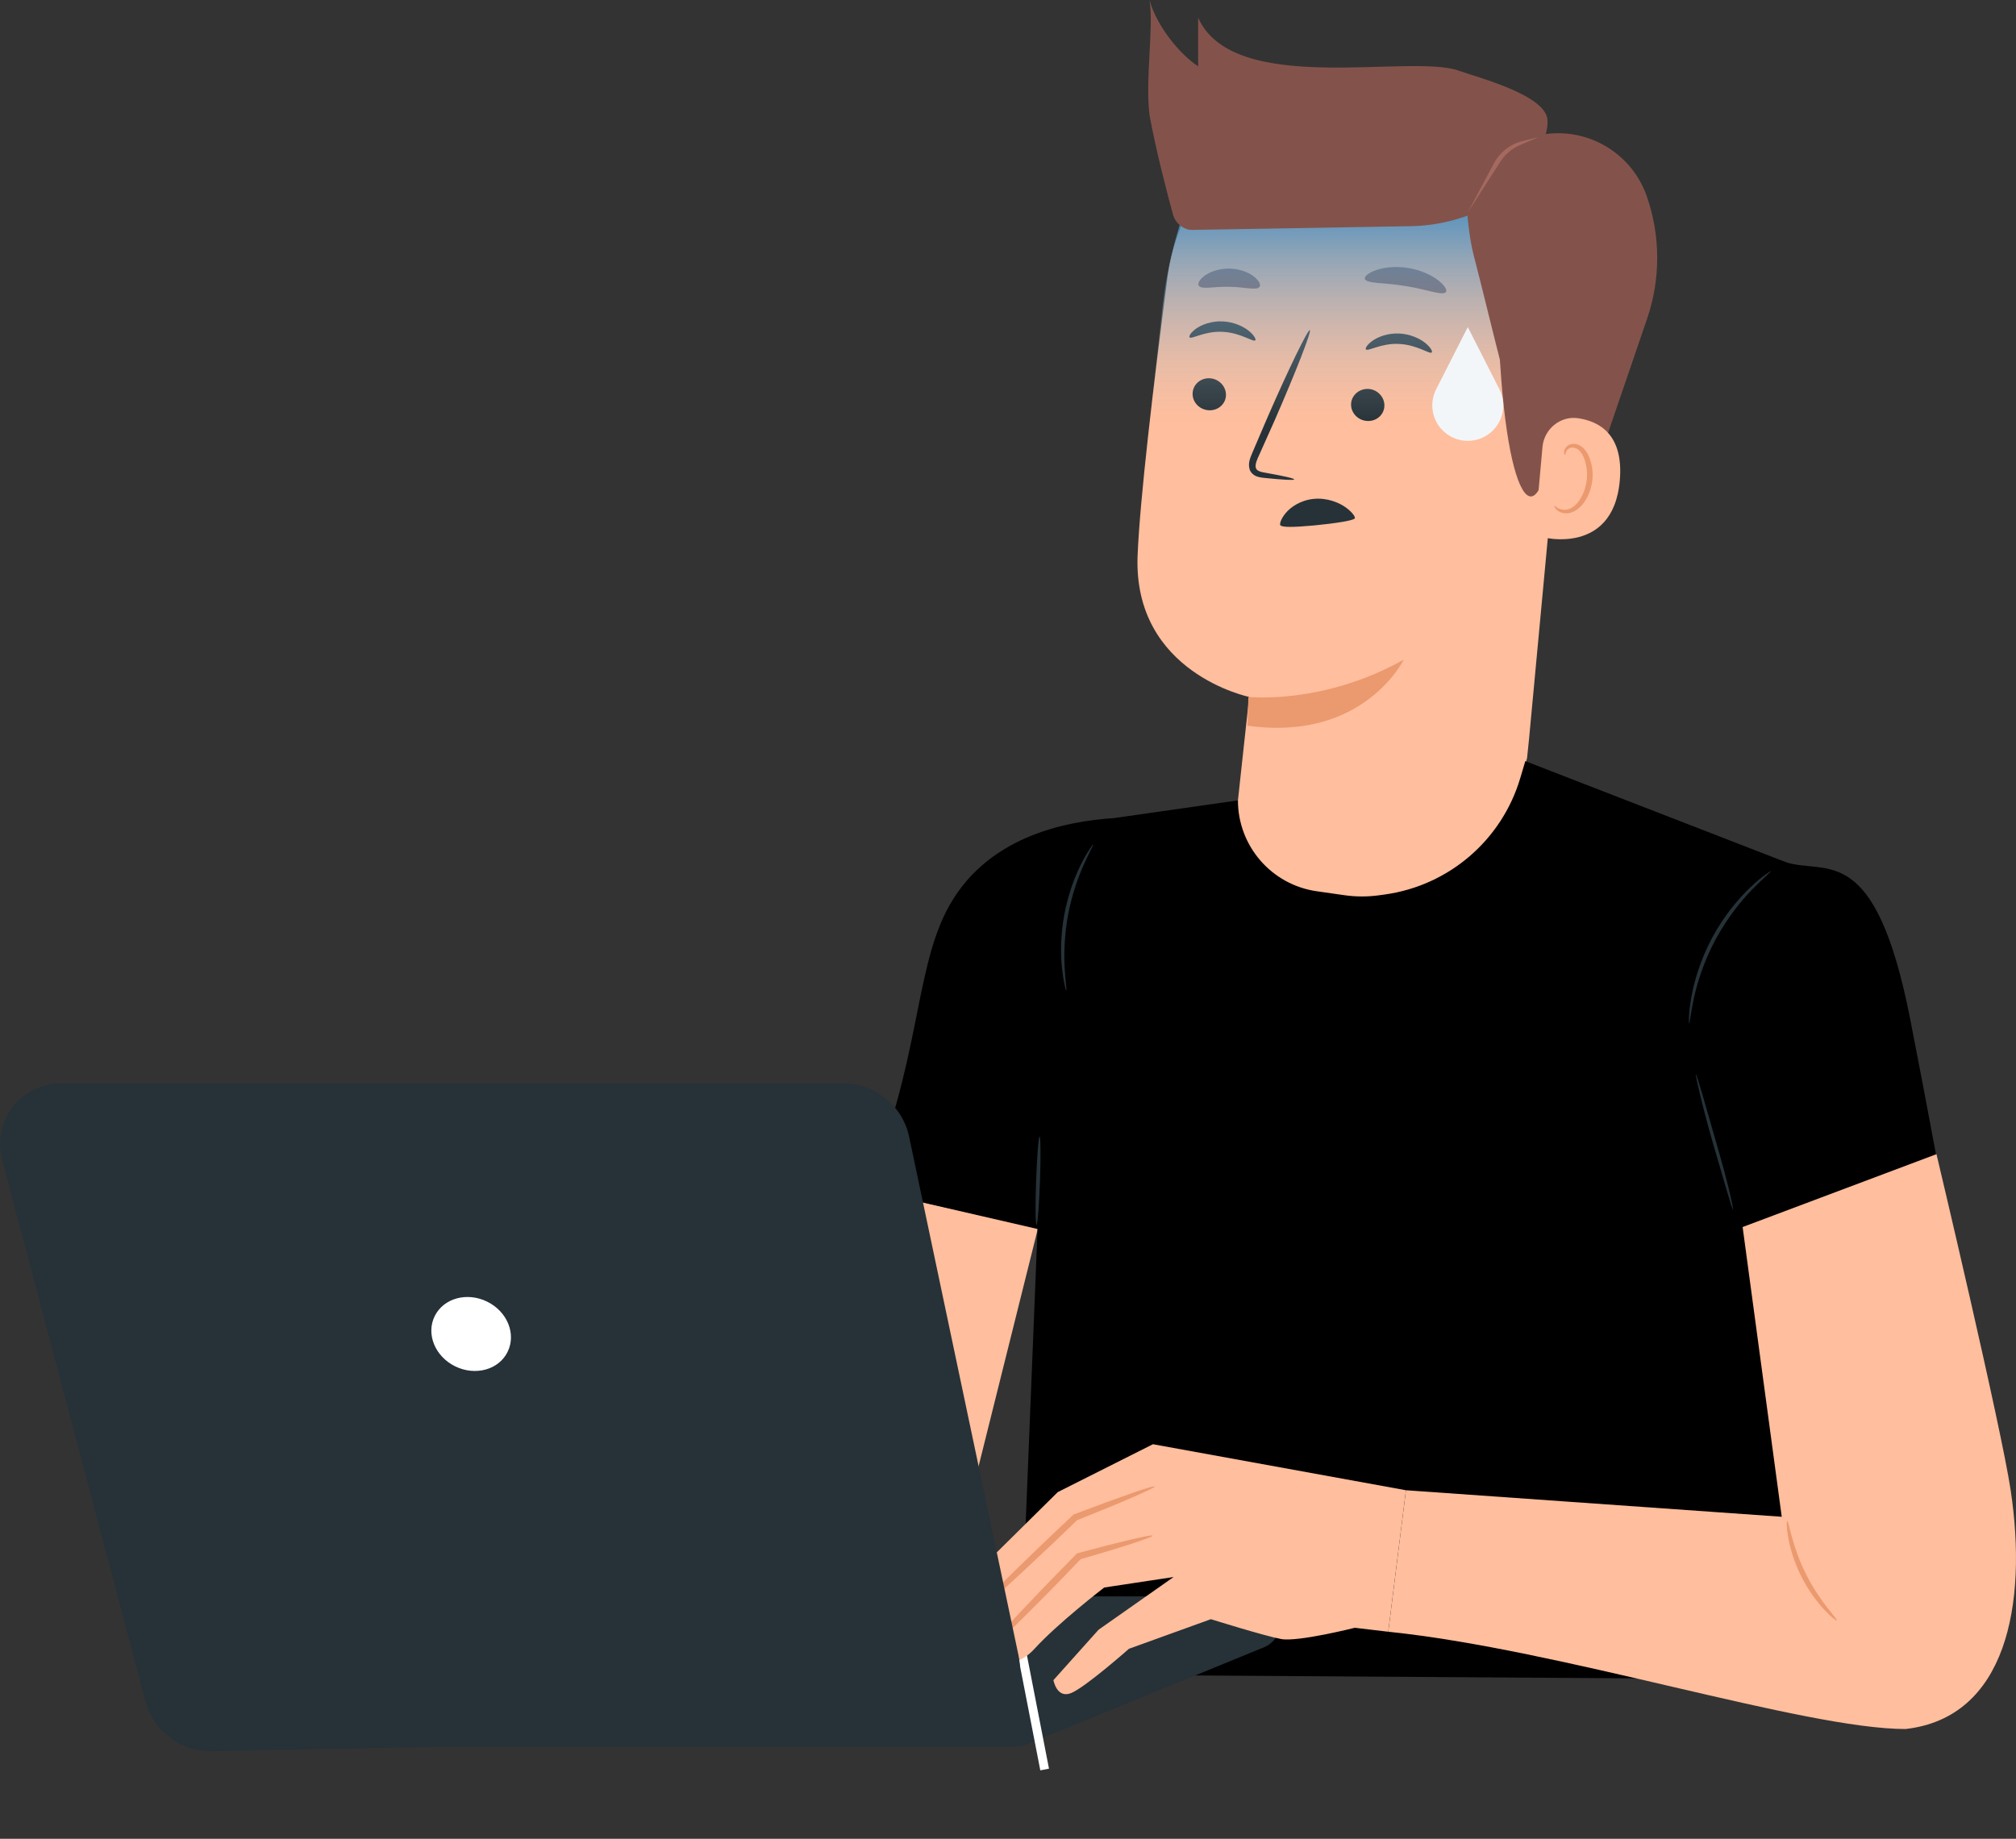 <svg width="228" height="208" viewBox="0 0 228 208" fill="none" xmlns="http://www.w3.org/2000/svg">
<rect x="0" y="0" width="228" height="208" fill="#333333" stroke="none"/>
<path d="M132.015 31.544C133.685 18.799 144.855 9.475 157.686 10.105L158.966 10.165C172.676 11.655 179.076 24.131 177.206 37.797L172.936 83.507L172.706 85.728L166.506 109.048L134.505 99.544L140.005 90.54L141.275 78.835C141.275 78.835 128.155 76.124 128.655 62.888C128.905 56.525 130.465 43.4 132.015 31.544Z" fill="#FFBE9D"/>
<path d="M141.185 78.835C141.185 78.835 149.594 79.766 158.754 74.623C158.754 74.623 154.204 83.938 141.084 82.087L141.185 78.835Z" fill="#EB996E"/>
<path d="M134.885 44.41C134.795 45.4 135.575 46.301 136.615 46.401C137.655 46.511 138.565 45.791 138.645 44.8C138.725 43.81 137.955 42.909 136.925 42.799C135.875 42.689 134.965 43.41 134.885 44.41Z" fill="#263238"/>
<path d="M134.535 38.157C134.755 38.416 136.235 37.426 138.265 37.536C140.295 37.617 141.735 38.736 141.965 38.496C142.075 38.397 141.865 37.937 141.235 37.426C140.615 36.926 139.555 36.416 138.285 36.356C137.015 36.297 135.935 36.717 135.295 37.157C134.665 37.606 134.425 38.047 134.535 38.157Z" fill="#263238"/>
<path d="M152.805 45.621C152.725 46.611 153.495 47.511 154.535 47.611C155.575 47.721 156.484 47.001 156.564 46.001C156.644 45.01 155.875 44.11 154.845 44C153.805 43.91 152.895 44.63 152.805 45.621Z" fill="#263238"/>
<path d="M154.484 39.527C154.704 39.787 156.194 38.797 158.224 38.907C160.254 38.987 161.694 40.107 161.924 39.867C162.034 39.767 161.824 39.307 161.194 38.797C160.574 38.297 159.514 37.787 158.244 37.727C156.974 37.667 155.894 38.087 155.254 38.527C154.604 38.977 154.374 39.417 154.484 39.527Z" fill="#263238"/>
<path d="M146.365 54.234C146.385 54.114 145.125 53.834 143.095 53.474C142.575 53.394 142.095 53.264 142.025 52.904C141.925 52.524 142.165 51.973 142.445 51.383C142.995 50.153 143.575 48.862 144.175 47.511C146.585 41.989 148.355 37.447 148.135 37.347C147.915 37.257 145.775 41.649 143.365 47.171C142.785 48.532 142.225 49.832 141.695 51.073C141.465 51.653 141.095 52.303 141.325 53.094C141.445 53.484 141.815 53.784 142.145 53.894C142.475 54.014 142.765 54.034 143.015 54.064C145.075 54.274 146.345 54.344 146.365 54.234Z" fill="#263238"/>
<path d="M144.823 59.44C145.084 59.647 146.142 59.665 148.59 59.44C151.035 59.202 153.027 58.894 153.215 58.645C153.322 58.547 153.024 58 152.222 57.415C151.436 56.84 150.083 56.292 148.59 56.433C147.096 56.574 145.96 57.356 145.387 58.061C144.795 58.778 144.69 59.37 144.823 59.44Z" fill="#263238"/>
<path d="M154.355 31.544C154.525 32.105 156.565 31.945 158.935 32.355C161.315 32.715 163.195 33.505 163.535 33.025C163.685 32.795 163.375 32.255 162.625 31.684C161.885 31.114 160.675 30.544 159.255 30.314C157.835 30.084 156.515 30.244 155.625 30.554C154.745 30.864 154.285 31.274 154.355 31.544Z" fill="#83534B"/>
<path d="M135.575 32.315C135.905 32.795 137.335 32.385 139.015 32.445C140.705 32.445 142.105 32.905 142.455 32.445C142.615 32.215 142.405 31.744 141.805 31.274C141.215 30.804 140.205 30.404 139.045 30.384C137.885 30.364 136.865 30.734 136.255 31.174C135.645 31.614 135.425 32.085 135.575 32.315Z" fill="#83534B"/>
<path d="M134.5 22L171.5 20L170 48H130L131.468 34.791C131.822 31.604 132.481 28.459 133.438 25.399L134.5 22Z" fill="url(#paint0_linear_117_4675)"/>
<path d="M133.595 25.552C133.595 25.552 137.495 17.448 141.575 15.707C146.525 13.606 148.335 19.019 153.005 17.958C157.676 16.898 162.396 14.887 166.926 18.679C171.886 22.831 169.336 25.442 169.356 31.324C169.466 55.175 173.476 62.118 175.266 50.973C175.466 49.752 178.916 48.942 179.676 43.78C180.666 37.087 181.326 28.933 180.066 24.091C179.006 20.009 176.846 17.108 172.886 13.847C166.636 8.684 157.726 8.144 151.645 8.444C145.565 8.764 133.555 15.157 133.595 25.552Z" fill="#83534B"/>
<path d="M172.245 48.521C171.446 49.01 168.79 37.044 166.668 28.879C165.709 25.188 165.361 17.645 166.505 14.006L172.245 15.507L174.79 15.165C179.802 14.491 184.595 17.442 186.251 22.22C187.803 26.7 187.813 31.569 186.279 36.055L181.505 50.022C181.505 50.022 173.065 49.932 172.245 48.521Z" fill="#83534B"/>
<path d="M165.005 8.004C159.505 6.003 139.504 11.005 135.504 2.001C135.504 4.502 135.504 4.502 135.504 7.503C133.434 6.133 130.834 3.001 130.004 0C130.504 3.001 129.504 9.004 130.004 13.006C130.746 17.09 132.04 22.001 132.657 24.261C132.871 25.046 133.466 25.665 134.238 25.923C134.414 25.981 134.599 26.01 134.785 26.007L159.533 25.587C162.477 25.537 165.372 24.828 168.005 23.51C169.068 22.558 175.377 17.441 175.006 13.506C174.741 10.703 166.943 8.708 165.005 8.004Z" fill="#83534B"/>
<path d="M166.006 24.011L168.961 18.467C169.626 17.219 170.788 16.312 172.16 15.969L174.006 15.507L171.914 16.404C170.996 16.797 170.217 17.456 169.678 18.296L166.006 24.011Z" fill="#A5695F"/>
<path d="M174.446 50.573C174.626 48.532 176.466 47.011 178.486 47.311C180.936 47.672 183.616 49.202 183.196 54.294C182.456 63.318 173.556 60.717 173.556 60.457C173.566 60.277 174.106 54.354 174.446 50.573Z" fill="#FFBE9D"/>
<path d="M175.806 57.216C175.846 57.186 175.956 57.336 176.206 57.486C176.456 57.626 176.896 57.746 177.376 57.606C178.356 57.336 179.286 55.885 179.456 54.264C179.546 53.444 179.436 52.654 179.196 51.973C178.976 51.293 178.586 50.793 178.116 50.673C177.646 50.523 177.286 50.783 177.156 51.023C177.016 51.263 177.056 51.453 177.006 51.463C176.976 51.483 176.826 51.293 176.926 50.933C176.976 50.753 177.106 50.553 177.326 50.393C177.556 50.233 177.886 50.173 178.216 50.233C178.906 50.333 179.486 51.033 179.746 51.763C180.046 52.504 180.186 53.404 180.086 54.324C179.876 56.135 178.806 57.766 177.476 58.036C176.826 58.146 176.316 57.916 176.056 57.676C175.806 57.436 175.776 57.236 175.806 57.216Z" fill="#EB996E"/>
<path d="M166 37L169.578 44.036C170.413 45.68 170.022 47.681 168.629 48.889C167.12 50.196 164.88 50.196 163.371 48.889C161.978 47.681 161.587 45.68 162.422 44.036L166 37Z" fill="#F3F6F9"/>
<path d="M98.003 134.559L117.386 138.956L106.003 184.582L85.503 179.079L98.003 134.559Z" fill="#FFBE9D"/>
<path d="M98.003 134.559C104.003 120.275 103.409 110.227 106.994 103.136C111.278 94.66 120.422 92.907 126.004 92.541C126.004 114.832 197.506 96.543 197.506 96.543C197.506 96.543 199.141 96.633 202.006 97.543C206.552 98.987 212.071 95.053 216.039 115.306C220.007 135.56 223.007 153.244 223.007 153.244L189.062 162.662L185.534 153.244L129.238 166.574L117.504 139.061L98.003 134.559Z" fill="black"/>
<path d="M202.007 97.543L172.506 86.098L171.932 88.025C169.846 95.04 163.85 100.186 156.601 101.187L155.958 101.275C154.662 101.454 153.348 101.451 152.054 101.266L148.918 100.818C143.804 100.087 140.005 95.707 140.005 90.54L126.004 92.541L118.234 116.902L115.914 174.458L116.124 189.404L202.427 189.974L201.727 165.504L202.007 97.543Z" fill="black"/>
<path d="M159.005 168.575L201.506 171.576L197.082 138.802L219.007 130.558C219.007 130.558 226.344 161.452 227.407 168.635C229.325 181.521 226.9 194.296 215.507 195.586C204.006 195.586 176.506 186.582 157.005 184.582L159.005 168.575Z" fill="#FFBE9D"/>
<path d="M191.799 121.554C191.826 121.556 191.907 121.767 192.034 122.15C192.159 122.57 192.333 123.121 192.528 123.784C192.931 125.197 193.476 127.086 194.074 129.171C194.69 131.275 195.206 133.181 195.537 134.563C195.704 135.252 195.83 135.814 195.911 136.2C195.992 136.585 196.018 136.798 195.99 136.801C195.962 136.8 195.882 136.589 195.755 136.205C195.63 135.785 195.456 135.234 195.261 134.571C194.848 133.158 194.295 131.273 193.687 129.183C193.081 127.079 192.593 125.17 192.261 123.788C192.112 123.123 191.984 122.575 191.887 122.151C191.806 121.766 191.771 121.553 191.799 121.554Z" fill="#263238"/>
<path d="M200.28 98.545C200.33 98.605 199.44 99.306 198.18 100.596C196.92 101.887 195.33 103.848 194.02 106.279C192.72 108.71 191.96 111.111 191.58 112.882C191.19 114.652 191.1 115.783 191.03 115.773C191 115.773 191 115.493 191.02 114.972C191.04 114.462 191.12 113.722 191.28 112.822C191.59 111.021 192.32 108.55 193.64 106.069C194.97 103.597 196.63 101.627 197.96 100.376C198.63 99.746 199.19 99.266 199.61 98.975C200.03 98.685 200.26 98.525 200.28 98.545Z" fill="#263238"/>
<path d="M117.573 128.565C117.693 128.569 117.715 130.81 117.618 133.571C117.522 136.333 117.344 138.567 117.224 138.563C117.104 138.559 117.082 136.317 117.179 133.556C117.275 130.795 117.453 128.56 117.573 128.565Z" fill="#263238"/>
<path d="M123.623 95.543C123.683 95.583 123.193 96.413 122.563 97.824C121.933 99.234 121.213 101.245 120.783 103.556C120.363 105.867 120.323 108.008 120.413 109.549C120.503 111.089 120.663 112.04 120.593 112.05C120.563 112.06 120.493 111.82 120.403 111.4C120.303 110.979 120.203 110.349 120.113 109.569C119.943 108.018 119.933 105.827 120.363 103.476C120.803 101.125 121.583 99.084 122.293 97.694C122.643 96.993 122.963 96.453 123.213 96.093C123.443 95.723 123.593 95.533 123.623 95.543Z" fill="#263238"/>
<path d="M207.738 183.314C207.875 183.189 205.778 181.181 204.231 178.027C202.646 174.898 202.304 172.007 202.118 172.047C201.975 172.032 202.068 175.041 203.706 178.295C205.314 181.543 207.67 183.432 207.738 183.314Z" fill="#EB996E"/>
<path d="M46.589 180.926C47.02 180.699 47.501 180.58 47.988 180.58H141.773C145.062 180.58 145.954 185.109 142.91 186.356L116.05 197.363C115.689 197.511 115.303 197.587 114.912 197.587H27.119C23.988 197.587 22.95 193.394 25.719 191.934L46.589 180.926Z" fill="#263238"/>
<line y1="-0.5" x2="20.009" y2="-0.5" transform="matrix(0.191 0.982 -0.982 0.191 113.832 180.612)" stroke="white"/>
<path d="M159.005 168.574L130.393 163.37L119.626 168.787L109.991 178.314C109.991 178.314 110.834 180.353 113.323 179.869L109.548 183.115C109.548 183.115 110.313 185.743 113.253 184.926L110.812 187.578C110.812 187.578 114.258 189.512 116.977 186.533C119.697 183.553 124.881 179.58 124.881 179.58L132.727 178.393L124.242 184.355L119.136 190.058C119.136 190.058 119.518 192.185 121.147 191.516C122.776 190.847 127.68 186.509 127.68 186.509L136.947 183.162C136.947 183.162 143.029 185.067 144.902 185.408C146.782 185.757 153.224 184.134 153.224 184.134L157.005 184.582L159.005 168.574Z" fill="#FFBE9D"/>
<path d="M109.561 183.117C109.636 183.198 110.76 182.248 112.54 180.657C114.306 179.064 116.721 176.822 119.348 174.33C120.221 173.497 121.071 172.682 121.857 171.915L121.74 171.992C124.338 170.959 126.57 170.042 128.145 169.351C129.726 168.669 130.642 168.219 130.609 168.144C130.576 168.068 129.597 168.352 127.975 168.915C126.352 169.478 124.081 170.312 121.475 171.301L121.407 171.327L121.35 171.384C120.543 172.141 119.702 172.95 118.814 173.781C116.186 176.287 113.835 178.581 112.162 180.278C110.491 181.962 109.484 183.049 109.561 183.117Z" fill="#EB996E"/>
<path d="M111.415 186.952C111.492 187.019 112.493 186.138 114.048 184.632C115.608 183.133 117.713 181.028 120.009 178.664C120.802 177.841 121.57 177.051 122.283 176.303L122.12 176.403C126.926 175.013 130.399 173.889 130.351 173.711C130.309 173.542 126.759 174.385 121.922 175.685L121.827 175.708L121.753 175.777C121.027 176.522 120.253 177.305 119.453 178.119C117.157 180.484 115.109 182.646 113.65 184.244C112.196 185.849 111.332 186.877 111.415 186.952Z" fill="#EB996E"/>
<path d="M0.237 131.171L16.443 192.429C17.334 195.83 20.442 198.163 23.956 198.098L107.888 196.446C112.664 196.349 116.177 191.927 115.19 187.262L102.82 128.596C102.075 125.065 98.967 122.554 95.372 122.554H6.859C2.358 122.554 -0.929 126.814 0.237 131.171Z" fill="#263238"/>
<path d="M55.09 147.239C57.373 148.356 58.409 150.899 57.405 152.924C56.417 154.949 53.762 155.677 51.48 154.56C49.197 153.442 48.161 150.899 49.164 148.875C50.168 146.85 52.807 146.121 55.09 147.239Z" fill="white"/>
<defs>
<linearGradient id="paint0_linear_117_4675" x1="150.75" y1="20" x2="150.75" y2="48" gradientUnits="userSpaceOnUse">
<stop stop-color="#2983C3"/>
<stop offset="1" stop-color="#C4C4C4" stop-opacity="0"/>
</linearGradient>
</defs>
</svg>
